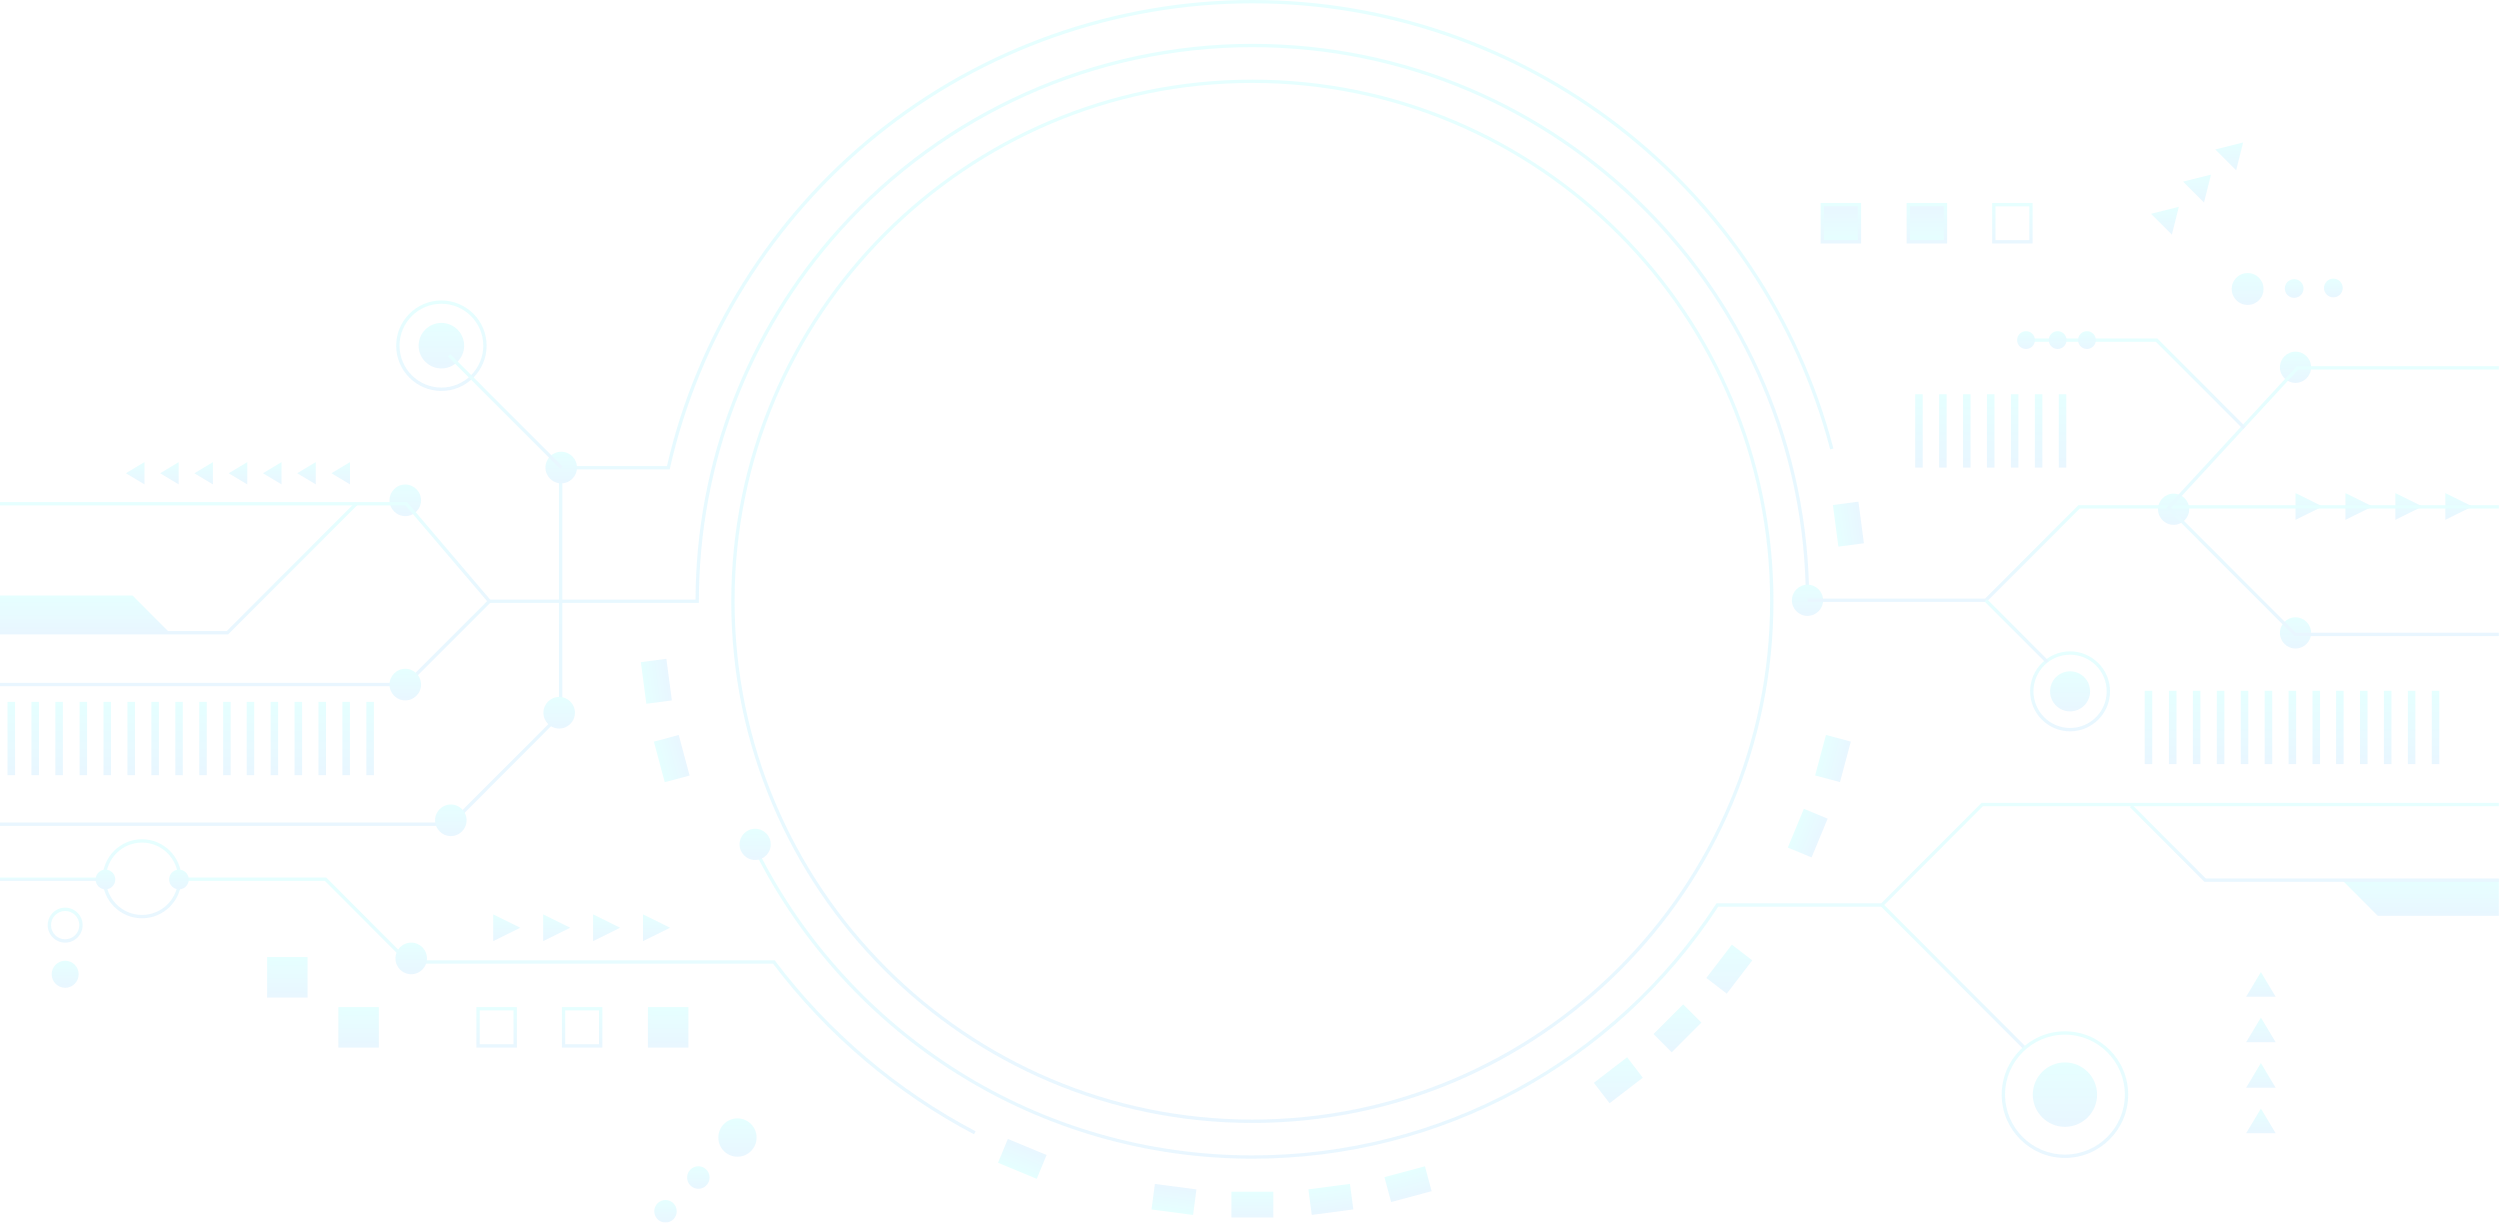 <svg width="1411" height="690" viewBox="0 0 1411 690" fill="none" xmlns="http://www.w3.org/2000/svg">
<g opacity="0.1">
<path d="M706.83 633.793C544.659 633.793 412.725 501.709 412.725 339.368C412.725 177.027 544.659 44.943 706.83 44.943C869.002 44.943 1000.94 177.027 1000.94 339.368C1000.94 501.709 869.002 633.793 706.83 633.793ZM706.83 46.805C545.693 46.805 414.605 178.043 414.605 339.349C414.605 500.656 545.693 631.893 706.83 631.893C867.967 631.893 999.055 500.656 999.055 339.349C999.074 178.043 867.967 46.805 706.83 46.805Z" fill="url(#paint0_linear_1775_283)"/>
<path d="M706.83 0C629.543 0 553.948 26.721 493.942 75.256C435.009 122.907 393.3 189.589 376.432 263.059H315.467V402.74L254.014 464.25H0V466.13H254.822L317.367 403.511V264.939H377.955L378.124 264.206C394.785 190.867 436.344 124.28 495.146 76.723C554.794 28.451 629.975 1.88 706.83 1.88C860.07 1.88 994.184 105.4 1032.96 253.619L1034.78 253.149C995.802 104.103 860.935 0 706.83 0Z" fill="url(#paint1_linear_1775_283)"/>
<path d="M58.859 495.296H0V497.177H58.859V495.296Z" fill="url(#paint2_linear_1775_283)"/>
<path d="M549.755 640.186C505.639 617.057 466.431 583.772 436.306 543.906H230.019L183.346 497.177H101.432V495.296H184.135L230.809 542.026H437.246L437.528 542.402C467.522 582.212 506.617 615.439 550.638 638.513L549.755 640.186Z" fill="url(#paint3_linear_1775_283)"/>
<path d="M472.956 129.207C421.319 186.749 392.792 261.028 392.566 338.428H275.827L228.891 385.402H0V387.282H229.68L276.617 340.308H394.447V339.368C394.447 262.099 422.823 187.896 474.367 130.467L472.956 129.207Z" fill="url(#paint4_linear_1775_283)"/>
<path d="M1410.35 453.155H1118.39L1061.75 509.851H968.779L968.497 510.283C910.504 599.098 812.682 652.108 706.849 652.108C648.047 652.108 590.749 635.673 541.18 604.551C492.946 574.276 453.851 531.458 428.126 480.723L426.452 481.569C452.328 532.605 491.667 575.686 540.183 606.131C590.072 637.422 647.689 653.97 706.849 653.97C813.152 653.97 911.425 600.809 969.795 511.713H1062.52L1119.16 455.017H1410.35V453.155Z" fill="url(#paint5_linear_1775_283)"/>
<path d="M1021.11 339.368H1019.23C1019.23 166.929 879.1 26.628 706.849 26.628C618.317 26.628 533.583 64.481 474.367 130.467L472.975 129.207C532.53 62.827 617.771 24.747 706.849 24.747C880.134 24.747 1021.11 165.876 1021.11 339.368Z" fill="url(#paint6_linear_1775_283)"/>
<path d="M435.009 476.567C435.009 471.696 431.078 467.766 426.208 467.766C421.356 467.766 417.407 471.715 417.407 476.567C417.407 481.437 421.338 485.367 426.208 485.367C431.078 485.367 435.009 481.437 435.009 476.567Z" fill="url(#paint7_linear_1775_283)"/>
<path d="M1028.95 338.804C1028.95 333.933 1025.02 330.003 1020.15 330.003C1015.3 330.003 1011.35 333.952 1011.35 338.804C1011.35 343.674 1015.28 347.604 1020.15 347.604C1025.02 347.604 1028.95 343.674 1028.95 338.804Z" fill="url(#paint8_linear_1775_283)"/>
<path d="M1235.58 287.411C1235.58 282.54 1231.65 278.61 1226.78 278.61C1221.91 278.61 1217.98 282.559 1217.98 287.411C1217.98 292.262 1221.91 296.211 1226.78 296.211C1231.65 296.211 1235.58 292.262 1235.58 287.411Z" fill="url(#paint9_linear_1775_283)"/>
<path d="M1295.59 366.014C1300.45 366.014 1304.39 362.074 1304.39 357.214C1304.39 352.353 1300.45 348.413 1295.59 348.413C1290.73 348.413 1286.79 352.353 1286.79 357.214C1286.79 362.074 1290.73 366.014 1295.59 366.014Z" fill="url(#paint10_linear_1775_283)"/>
<path d="M1295.59 216.085C1300.45 216.085 1304.39 212.144 1304.39 207.284C1304.39 202.424 1300.45 198.483 1295.59 198.483C1290.73 198.483 1286.79 202.424 1286.79 207.284C1286.79 212.144 1290.73 216.085 1295.59 216.085Z" fill="url(#paint11_linear_1775_283)"/>
<path d="M718.658 672.605H695.002V687.142H718.658V672.605Z" fill="url(#paint12_linear_1775_283)"/>
<path d="M761.912 668.184L738.459 671.276L740.359 685.687L763.812 682.595L761.912 668.184Z" fill="url(#paint13_linear_1775_283)"/>
<path d="M804.235 658.247L781.385 664.377L785.151 678.417L808.001 672.288L804.235 658.247Z" fill="url(#paint14_linear_1775_283)"/>
<path d="M918.345 596.71L899.578 611.133L908.435 622.66L927.202 608.256L918.345 596.71Z" fill="url(#paint15_linear_1775_283)"/>
<path d="M949.993 566.885L933.257 583.622L943.525 593.908L960.261 577.153L949.993 566.885Z" fill="url(#paint16_linear_1775_283)"/>
<path d="M977.467 533.169L963.063 551.955L974.59 560.812L988.975 542.026L977.467 533.169Z" fill="url(#paint17_linear_1775_283)"/>
<path d="M1018.1 456.5L1009.04 478.376L1022.46 483.926L1031.51 462.05L1018.1 456.5Z" fill="url(#paint18_linear_1775_283)"/>
<path d="M1030.58 414.797L1024.46 437.668L1038.48 441.42L1044.6 418.55L1030.58 414.797Z" fill="url(#paint19_linear_1775_283)"/>
<path d="M361.703 373.73L364.79 397.203L379.184 395.31L376.097 371.837L361.703 373.73Z" fill="url(#paint20_linear_1775_283)"/>
<path d="M1034.49 285.033L1037.58 308.507L1051.98 306.614L1048.89 283.14L1034.49 285.033Z" fill="url(#paint21_linear_1775_283)"/>
<path d="M369.052 418.584L375.172 441.454L389.196 437.701L383.075 414.831L369.052 418.584Z" fill="url(#paint22_linear_1775_283)"/>
<path d="M563.274 656.266L585.125 665.327L590.693 651.9L568.841 642.839L563.274 656.266Z" fill="url(#paint23_linear_1775_283)"/>
<path d="M649.916 682.632L673.369 685.724L675.269 671.313L651.816 668.221L649.916 682.632Z" fill="url(#paint24_linear_1775_283)"/>
<path d="M232.087 549.849C237 549.849 240.982 545.858 240.982 540.935C240.982 536.013 237 532.022 232.087 532.022C227.175 532.022 223.193 536.013 223.193 540.935C223.193 545.858 227.175 549.849 232.087 549.849Z" fill="url(#paint25_linear_1775_283)"/>
<path d="M254.446 471.884C259.358 471.884 263.341 467.894 263.341 462.971C263.341 458.048 259.358 454.058 254.446 454.058C249.534 454.058 245.551 458.048 245.551 462.971C245.551 467.894 249.534 471.884 254.446 471.884Z" fill="url(#paint26_linear_1775_283)"/>
<path d="M237.635 386.38C237.635 391.307 233.648 395.293 228.74 395.293C223.832 395.293 219.845 391.307 219.845 386.38C219.845 381.453 223.832 377.466 228.74 377.466C233.648 377.466 237.635 381.453 237.635 386.38Z" fill="url(#paint27_linear_1775_283)"/>
<path d="M237.635 282.371C237.635 287.298 233.648 291.285 228.74 291.285C223.832 291.285 219.845 287.298 219.845 282.371C219.845 277.444 223.832 273.458 228.74 273.458C233.648 273.477 237.635 277.463 237.635 282.371Z" fill="url(#paint28_linear_1775_283)"/>
<path d="M324.493 402.27C324.493 407.196 320.507 411.183 315.599 411.183C310.691 411.183 306.704 407.196 306.704 402.27C306.704 397.343 310.691 393.356 315.599 393.356C320.507 393.356 324.493 397.343 324.493 402.27Z" fill="url(#paint29_linear_1775_283)"/>
<path d="M325.641 263.886C325.641 268.813 321.654 272.8 316.746 272.8C311.838 272.8 307.851 268.813 307.851 263.886C307.851 258.959 311.838 254.973 316.746 254.973C321.654 254.973 325.641 258.959 325.641 263.886Z" fill="url(#paint30_linear_1775_283)"/>
<path d="M230.019 283.687L229.737 283.349H0V285.229H228.872L275.507 339.97L276.936 338.766L230.019 283.687Z" fill="url(#paint31_linear_1775_283)"/>
<path d="M249.124 220.654C235.058 220.654 223.606 209.202 223.606 195.117C223.606 181.033 235.058 169.581 249.124 169.581C263.19 169.581 274.642 181.033 274.642 195.117C274.642 209.183 263.19 220.654 249.124 220.654ZM249.124 171.442C236.093 171.442 225.487 182.048 225.487 195.099C225.487 208.149 236.093 218.755 249.124 218.755C262.156 218.755 272.762 208.149 272.762 195.099C272.762 182.067 262.156 171.442 249.124 171.442Z" fill="url(#paint32_linear_1775_283)"/>
<path d="M261.968 195.098C261.968 188.009 256.214 182.255 249.124 182.255C242.035 182.255 236.281 188.009 236.281 195.098C236.281 202.188 242.035 207.942 249.124 207.942C256.214 207.961 261.968 202.207 261.968 195.098Z" fill="url(#paint33_linear_1775_283)"/>
<path d="M316.088 264.544L252.81 201.21L254.145 199.875L317.423 263.209L316.088 264.544Z" fill="url(#paint34_linear_1775_283)"/>
<path d="M49.156 396.139H44.924V437.51H49.156V396.139Z" fill="url(#paint35_linear_1775_283)"/>
<path d="M62.657 396.139H58.426V437.51H62.657V396.139Z" fill="url(#paint36_linear_1775_283)"/>
<path d="M76.159 396.139H71.928V437.51H76.159V396.139Z" fill="url(#paint37_linear_1775_283)"/>
<path d="M89.661 396.139H85.43V437.51H89.661V396.139Z" fill="url(#paint38_linear_1775_283)"/>
<path d="M103.181 396.139H98.95V437.51H103.181V396.139Z" fill="url(#paint39_linear_1775_283)"/>
<path d="M116.683 396.139H112.452V437.51H116.683V396.139Z" fill="url(#paint40_linear_1775_283)"/>
<path d="M130.185 396.139H125.954V437.51H130.185V396.139Z" fill="url(#paint41_linear_1775_283)"/>
<path d="M143.48 396.139H139.249V437.51H143.48V396.139Z" fill="url(#paint42_linear_1775_283)"/>
<path d="M156.981 396.139H152.75V437.51H156.981V396.139Z" fill="url(#paint43_linear_1775_283)"/>
<path d="M170.483 396.139H166.252V437.51H170.483V396.139Z" fill="url(#paint44_linear_1775_283)"/>
<path d="M183.985 396.139H179.754V437.51H183.985V396.139Z" fill="url(#paint45_linear_1775_283)"/>
<path d="M197.487 396.139H193.256V437.51H197.487V396.139Z" fill="url(#paint46_linear_1775_283)"/>
<path d="M211.007 396.139H206.776V437.51H211.007V396.139Z" fill="url(#paint47_linear_1775_283)"/>
<path d="M8.481 396.139H4.25V437.509H8.481V396.139Z" fill="url(#paint48_linear_1775_283)"/>
<path d="M21.983 396.139H17.752V437.51H21.983V396.139Z" fill="url(#paint49_linear_1775_283)"/>
<path d="M35.484 396.139H31.253V437.51H35.484V396.139Z" fill="url(#paint50_linear_1775_283)"/>
<path d="M1085.18 222.516H1080.95V263.886H1085.18V222.516Z" fill="url(#paint51_linear_1775_283)"/>
<path d="M1098.68 222.516H1094.45V263.886H1098.68V222.516Z" fill="url(#paint52_linear_1775_283)"/>
<path d="M1112.18 222.516H1107.95V263.886H1112.18V222.516Z" fill="url(#paint53_linear_1775_283)"/>
<path d="M1125.69 222.516H1121.45V263.886H1125.69V222.516Z" fill="url(#paint54_linear_1775_283)"/>
<path d="M1139.19 222.516H1134.96V263.886H1139.19V222.516Z" fill="url(#paint55_linear_1775_283)"/>
<path d="M1152.71 222.516H1148.48V263.886H1152.71V222.516Z" fill="url(#paint56_linear_1775_283)"/>
<path d="M1166.21 222.516H1161.98V263.886H1166.21V222.516Z" fill="url(#paint57_linear_1775_283)"/>
<path d="M1228.4 389.877H1224.17V431.248H1228.4V389.877Z" fill="url(#paint58_linear_1775_283)"/>
<path d="M1241.9 389.877H1237.67V431.248H1241.9V389.877Z" fill="url(#paint59_linear_1775_283)"/>
<path d="M1255.42 389.877H1251.19V431.248H1255.42V389.877Z" fill="url(#paint60_linear_1775_283)"/>
<path d="M1268.92 389.877H1264.69V431.248H1268.92V389.877Z" fill="url(#paint61_linear_1775_283)"/>
<path d="M1282.42 389.877H1278.19V431.248H1282.42V389.877Z" fill="url(#paint62_linear_1775_283)"/>
<path d="M1295.92 389.877H1291.69V431.248H1295.92V389.877Z" fill="url(#paint63_linear_1775_283)"/>
<path d="M1309.43 389.877H1305.19V431.248H1309.43V389.877Z" fill="url(#paint64_linear_1775_283)"/>
<path d="M1322.72 389.877H1318.49V431.248H1322.72V389.877Z" fill="url(#paint65_linear_1775_283)"/>
<path d="M1336.22 389.877H1331.99V431.248H1336.22V389.877Z" fill="url(#paint66_linear_1775_283)"/>
<path d="M1349.72 389.877H1345.49V431.248H1349.72V389.877Z" fill="url(#paint67_linear_1775_283)"/>
<path d="M1363.23 389.877H1359V431.248H1363.23V389.877Z" fill="url(#paint68_linear_1775_283)"/>
<path d="M1376.75 389.877H1372.52V431.248H1376.75V389.877Z" fill="url(#paint69_linear_1775_283)"/>
<path d="M1214.73 389.877H1210.49V431.248H1214.73V389.877Z" fill="url(#paint70_linear_1775_283)"/>
<path d="M139.568 260.821L129.094 267.102L139.568 273.382V260.821Z" fill="url(#paint71_linear_1775_283)"/>
<path d="M158.899 260.821L148.425 267.101L158.899 273.382V260.821Z" fill="url(#paint72_linear_1775_283)"/>
<path d="M178.212 260.821L167.756 267.101L178.212 273.382V260.821Z" fill="url(#paint73_linear_1775_283)"/>
<path d="M197.543 260.821L187.069 267.101L197.543 273.382V260.821Z" fill="url(#paint74_linear_1775_283)"/>
<path d="M1284.38 562.56L1276.05 548.645L1267.72 562.56H1284.38Z" fill="url(#paint75_linear_1775_283)"/>
<path d="M1284.38 588.229L1276.05 574.332L1267.72 588.229H1284.38Z" fill="url(#paint76_linear_1775_283)"/>
<path d="M1284.38 613.916L1276.05 600.001L1267.72 613.916H1284.38Z" fill="url(#paint77_linear_1775_283)"/>
<path d="M1284.38 639.585L1276.05 625.688L1267.72 639.585H1284.38Z" fill="url(#paint78_linear_1775_283)"/>
<path d="M1262.08 96.129L1266.01 80.409L1250.3 84.358L1262.08 96.129Z" fill="url(#paint79_linear_1775_283)"/>
<path d="M1243.93 114.295L1247.88 98.574L1232.16 102.504L1243.93 114.295Z" fill="url(#paint80_linear_1775_283)"/>
<path d="M1225.8 132.441L1229.73 116.721L1214.03 120.67L1225.8 132.441Z" fill="url(#paint81_linear_1775_283)"/>
<path d="M362.911 531.157L378.181 523.616L362.911 516.075V531.157Z" fill="url(#paint82_linear_1775_283)"/>
<path d="M334.742 531.157L349.993 523.616L334.742 516.075V531.157Z" fill="url(#paint83_linear_1775_283)"/>
<path d="M306.554 531.157L321.823 523.616L306.554 516.075V531.157Z" fill="url(#paint84_linear_1775_283)"/>
<path d="M278.366 531.157L293.635 523.616L278.366 516.075V531.157Z" fill="url(#paint85_linear_1775_283)"/>
<path d="M1380.13 293.391L1395.4 285.85L1380.13 278.309V293.391Z" fill="url(#paint86_linear_1775_283)"/>
<path d="M1351.94 293.391L1367.21 285.85L1351.94 278.309V293.391Z" fill="url(#paint87_linear_1775_283)"/>
<path d="M1323.77 293.391L1339.02 285.85L1323.77 278.309V293.391Z" fill="url(#paint88_linear_1775_283)"/>
<path d="M1295.59 293.391L1310.86 285.85L1295.59 278.309V293.391Z" fill="url(#paint89_linear_1775_283)"/>
<path d="M81.537 260.821L71.063 267.102L81.537 273.382V260.821Z" fill="url(#paint90_linear_1775_283)"/>
<path d="M100.849 260.821L90.394 267.101L100.849 273.382V260.821Z" fill="url(#paint91_linear_1775_283)"/>
<path d="M120.181 260.821L109.725 267.101L120.181 273.382V260.821Z" fill="url(#paint92_linear_1775_283)"/>
<path d="M172.664 541.105H151.697V562.091H172.664V541.105Z" fill="url(#paint93_linear_1775_283)"/>
<path d="M173.586 563.031H150.757V540.164H173.586V563.031ZM152.619 561.15H171.705V542.045H152.619V561.15Z" fill="url(#paint94_linear_1775_283)"/>
<path d="M212.869 569.33H191.921V590.316H212.869V569.33Z" fill="url(#paint95_linear_1775_283)"/>
<path d="M213.809 591.257H190.98V568.39H213.809V591.257ZM192.861 589.376H211.948V570.27H192.861V589.376Z" fill="url(#paint96_linear_1775_283)"/>
<path d="M387.564 569.33H366.616V590.316H387.564V569.33Z" fill="url(#paint97_linear_1775_283)"/>
<path d="M388.523 591.257H365.694V568.39H388.523V591.257ZM367.556 589.376H386.643V570.27H367.556V589.376Z" fill="url(#paint98_linear_1775_283)"/>
<path d="M291.717 591.257H268.888V568.39H291.717V591.257ZM270.75 589.376H289.836V570.27H270.75V589.376Z" fill="url(#paint99_linear_1775_283)"/>
<path d="M339.97 591.257H317.141V568.39H339.97V591.257ZM319.002 589.376H338.089V570.27H319.002V589.376Z" fill="url(#paint100_linear_1775_283)"/>
<path d="M1028.49 136.496H1049.46V115.51H1028.49V136.496Z" fill="url(#paint101_linear_1775_283)"/>
<path d="M1050.39 137.425H1027.56V114.558H1050.39V137.425ZM1029.44 135.544H1048.53V116.439H1029.44V135.544Z" fill="url(#paint102_linear_1775_283)"/>
<path d="M1147.2 137.425H1124.37V114.558H1147.2V137.425ZM1126.25 135.544H1145.34V116.439H1126.25V135.544Z" fill="url(#paint103_linear_1775_283)"/>
<path d="M1077.04 136.496H1098V115.51H1077.04V136.496Z" fill="url(#paint104_linear_1775_283)"/>
<path d="M1098.95 137.425H1076.12V114.558H1098.95V137.425ZM1078 135.544H1097.08V116.439H1078V135.544Z" fill="url(#paint105_linear_1775_283)"/>
<path d="M200.477 283.593L127.966 356.179H0V358.06H128.737L201.812 284.929L200.477 283.593Z" fill="url(#paint106_linear_1775_283)"/>
<path d="M416.223 652.843C422.184 652.843 427.017 648.002 427.017 642.03C427.017 636.059 422.184 631.218 416.223 631.218C410.261 631.218 405.429 636.059 405.429 642.03C405.429 648.002 410.261 652.843 416.223 652.843Z" fill="url(#paint107_linear_1775_283)"/>
<path d="M375.605 677.289C379.102 677.289 381.942 680.129 381.942 683.645C381.942 687.143 379.102 690.001 375.605 690.001C372.107 690.001 369.267 687.161 369.267 683.645C369.267 680.129 372.088 677.289 375.605 677.289Z" fill="url(#paint108_linear_1775_283)"/>
<path d="M394.146 658.24C397.644 658.24 400.483 661.079 400.483 664.596C400.483 668.093 397.644 670.952 394.146 670.952C390.648 670.952 387.809 668.112 387.809 664.596C387.809 661.079 390.648 658.24 394.146 658.24Z" fill="url(#paint109_linear_1775_283)"/>
<path d="M1262.21 169.468C1258.69 165.951 1258.69 160.253 1262.21 156.737C1265.72 153.22 1271.42 153.22 1274.92 156.737C1278.44 160.253 1278.44 165.951 1274.92 169.468C1271.4 172.984 1265.7 172.984 1262.21 169.468Z" fill="url(#paint110_linear_1775_283)"/>
<path d="M1316.95 167.832C1319.87 167.832 1322.23 165.466 1322.23 162.548C1322.23 159.629 1319.87 157.264 1316.95 157.264C1314.03 157.264 1311.66 159.629 1311.66 162.548C1311.66 165.466 1314.03 167.832 1316.95 167.832Z" fill="url(#paint111_linear_1775_283)"/>
<path d="M1294.83 168.114C1297.75 168.114 1300.12 165.748 1300.12 162.83C1300.12 159.911 1297.75 157.546 1294.83 157.546C1291.92 157.546 1289.55 159.911 1289.55 162.83C1289.55 165.748 1291.92 168.114 1294.83 168.114Z" fill="url(#paint112_linear_1775_283)"/>
<path d="M80.145 518.276C67.866 518.276 57.881 508.272 57.881 495.973C57.881 483.675 67.866 473.671 80.145 473.671C92.425 473.671 102.41 483.675 102.41 495.973C102.41 508.272 92.425 518.276 80.145 518.276ZM80.145 475.551C68.9 475.551 59.761 484.709 59.761 495.973C59.761 507.237 68.9 516.395 80.145 516.395C91.391 516.395 100.549 507.237 100.549 495.973C100.53 484.709 91.391 475.551 80.145 475.551Z" fill="url(#paint113_linear_1775_283)"/>
<path d="M106.547 496.387C106.547 493.322 104.065 490.821 101 490.821C97.935 490.821 95.453 493.303 95.453 496.387C95.453 499.452 97.935 501.953 101 501.953C104.065 501.953 106.547 499.452 106.547 496.387Z" fill="url(#paint114_linear_1775_283)"/>
<path d="M65.064 496.387C65.064 493.322 62.582 490.821 59.517 490.821C56.452 490.821 53.969 493.303 53.969 496.387C53.969 499.452 56.452 501.953 59.517 501.953C62.582 501.953 65.064 499.452 65.064 496.387Z" fill="url(#paint115_linear_1775_283)"/>
<path d="M0 356.819H95.49L74.824 336.133H0V356.819Z" fill="url(#paint116_linear_1775_283)"/>
<path d="M1410.35 496.199H1321.37L1342.03 516.884H1410.35V496.199Z" fill="url(#paint117_linear_1775_283)"/>
<path d="M36.782 532.022C31.347 532.022 26.928 527.584 26.928 522.15C26.928 516.715 31.347 512.277 36.782 512.277C42.216 512.277 46.636 516.715 46.636 522.15C46.636 527.584 42.216 532.022 36.782 532.022ZM36.782 514.158C32.382 514.158 28.79 517.749 28.79 522.15C28.79 526.55 32.363 530.142 36.782 530.142C41.182 530.142 44.774 526.55 44.774 522.15C44.774 517.73 41.182 514.158 36.782 514.158Z" fill="url(#paint118_linear_1775_283)"/>
<path d="M36.782 556.581C40.469 556.581 43.458 553.584 43.458 549.886C43.458 546.189 40.469 543.192 36.782 543.192C33.095 543.192 30.106 546.189 30.106 549.886C30.106 553.584 33.095 556.581 36.782 556.581Z" fill="url(#paint119_linear_1775_283)"/>
<path d="M36.782 557.502C32.589 557.502 29.166 554.08 29.166 549.867C29.166 545.655 32.589 542.233 36.782 542.233C40.975 542.233 44.398 545.655 44.398 549.867C44.398 554.08 40.994 557.502 36.782 557.502ZM36.782 544.132C33.623 544.132 31.047 546.708 31.047 549.886C31.047 553.064 33.623 555.641 36.782 555.641C39.941 555.641 42.517 553.064 42.517 549.886C42.517 546.708 39.941 544.132 36.782 544.132Z" fill="url(#paint120_linear_1775_283)"/>
<path d="M1410.35 285.135H1173.05L1120.38 337.864H1020.17V339.744H1121.15L1173.83 287.016H1410.35V285.135Z" fill="url(#paint121_linear_1775_283)"/>
<path d="M1141.93 592.009L1061.47 511.45L1062.8 510.133L1143.25 590.674L1141.93 592.009Z" fill="url(#paint122_linear_1775_283)"/>
<path d="M1410.35 357.12H1295.68L1225.22 286.583L1297.13 208.582H1410.35V206.701H1296.3L1222.62 286.64L1294.91 359H1410.35V357.12Z" fill="url(#paint123_linear_1775_283)"/>
<path d="M1165.46 653.538C1145.79 653.538 1129.77 637.516 1129.77 617.809C1129.77 598.102 1145.77 582.08 1165.46 582.08C1185.15 582.08 1201.15 598.102 1201.15 617.809C1201.15 637.516 1185.13 653.538 1165.46 653.538ZM1165.46 583.961C1146.82 583.961 1131.65 599.155 1131.65 617.809C1131.65 636.463 1146.82 651.657 1165.46 651.657C1184.09 651.657 1199.27 636.463 1199.27 617.809C1199.27 599.155 1184.09 583.961 1165.46 583.961Z" fill="url(#paint124_linear_1775_283)"/>
<path d="M1165.46 635.974C1175.48 635.974 1183.6 627.841 1183.6 617.809C1183.6 607.776 1175.48 599.643 1165.46 599.643C1155.44 599.643 1147.31 607.776 1147.31 617.809C1147.31 627.841 1155.44 635.974 1165.46 635.974Z" fill="url(#paint125_linear_1775_283)"/>
<path d="M1168.35 412.763C1155.92 412.763 1145.81 402.646 1145.81 390.197C1145.81 377.748 1155.92 367.631 1168.35 367.631C1180.78 367.631 1190.9 377.748 1190.9 390.197C1190.9 402.646 1180.78 412.763 1168.35 412.763ZM1168.35 369.512C1156.96 369.512 1147.69 378.783 1147.69 390.197C1147.69 401.612 1156.96 410.882 1168.35 410.882C1179.75 410.882 1189.02 401.612 1189.02 390.197C1189.02 378.783 1179.75 369.512 1168.35 369.512Z" fill="url(#paint126_linear_1775_283)"/>
<path d="M1179.64 390.197C1179.64 383.954 1174.58 378.895 1168.35 378.895C1162.13 378.895 1157.07 383.954 1157.07 390.197C1157.07 396.44 1162.13 401.499 1168.35 401.499C1174.58 401.499 1179.64 396.44 1179.64 390.197Z" fill="url(#paint127_linear_1775_283)"/>
<path d="M1410.35 495.823H1244.96L1203.46 454.246L1202.13 455.581L1244.19 497.703H1410.35V495.823Z" fill="url(#paint128_linear_1775_283)"/>
<path d="M1154.78 374.175L1120.1 339.481L1121.44 338.146L1156.09 372.84L1154.78 374.175Z" fill="url(#paint129_linear_1775_283)"/>
<path d="M1265.99 242.148L1216.79 192.898H1146.45V191.018H1217.58L1267.32 240.813L1265.99 242.148Z" fill="url(#paint130_linear_1775_283)"/>
<path d="M1148.5 191.939C1148.5 194.722 1146.24 196.96 1143.47 196.96C1140.69 196.96 1138.45 194.703 1138.45 191.939C1138.45 189.156 1140.71 186.918 1143.47 186.918C1146.26 186.9 1148.5 189.156 1148.5 191.939Z" fill="url(#paint131_linear_1775_283)"/>
<path d="M1166.36 191.939C1166.36 194.722 1164.1 196.96 1161.34 196.96C1158.56 196.96 1156.32 194.703 1156.32 191.939C1156.32 189.156 1158.57 186.918 1161.34 186.918C1164.12 186.9 1166.36 189.156 1166.36 191.939Z" fill="url(#paint132_linear_1775_283)"/>
<path d="M1182.91 191.939C1182.91 194.722 1180.65 196.96 1177.89 196.96C1175.1 196.96 1172.87 194.703 1172.87 191.939C1172.87 189.156 1175.12 186.918 1177.89 186.918C1180.65 186.9 1182.91 189.156 1182.91 191.939Z" fill="url(#paint133_linear_1775_283)"/>
</g>
<defs>
<linearGradient id="paint0_linear_1775_283" x1="706.83" y1="44.943" x2="706.83" y2="633.793" gradientUnits="userSpaceOnUse">
<stop stop-color="#00FFFF"/>
<stop offset="1" stop-color="#1CA7FB"/>
</linearGradient>
<linearGradient id="paint1_linear_1775_283" x1="517.392" y1="0" x2="517.392" y2="466.13" gradientUnits="userSpaceOnUse">
<stop stop-color="#00FFFF"/>
<stop offset="1" stop-color="#1CA7FB"/>
</linearGradient>
<linearGradient id="paint2_linear_1775_283" x1="29.429" y1="495.296" x2="29.429" y2="497.177" gradientUnits="userSpaceOnUse">
<stop stop-color="#00FFFF"/>
<stop offset="1" stop-color="#1CA7FB"/>
</linearGradient>
<linearGradient id="paint3_linear_1775_283" x1="326.035" y1="495.296" x2="326.035" y2="640.186" gradientUnits="userSpaceOnUse">
<stop stop-color="#00FFFF"/>
<stop offset="1" stop-color="#1CA7FB"/>
</linearGradient>
<linearGradient id="paint4_linear_1775_283" x1="237.183" y1="129.207" x2="237.183" y2="387.282" gradientUnits="userSpaceOnUse">
<stop stop-color="#00FFFF"/>
<stop offset="1" stop-color="#1CA7FB"/>
</linearGradient>
<linearGradient id="paint5_linear_1775_283" x1="918.401" y1="453.155" x2="918.401" y2="653.97" gradientUnits="userSpaceOnUse">
<stop stop-color="#00FFFF"/>
<stop offset="1" stop-color="#1CA7FB"/>
</linearGradient>
<linearGradient id="paint6_linear_1775_283" x1="747.044" y1="24.747" x2="747.044" y2="339.368" gradientUnits="userSpaceOnUse">
<stop stop-color="#00FFFF"/>
<stop offset="1" stop-color="#1CA7FB"/>
</linearGradient>
<linearGradient id="paint7_linear_1775_283" x1="426.208" y1="467.766" x2="426.208" y2="485.367" gradientUnits="userSpaceOnUse">
<stop stop-color="#00FFFF"/>
<stop offset="1" stop-color="#1CA7FB"/>
</linearGradient>
<linearGradient id="paint8_linear_1775_283" x1="1020.15" y1="330.003" x2="1020.15" y2="347.604" gradientUnits="userSpaceOnUse">
<stop stop-color="#00FFFF"/>
<stop offset="1" stop-color="#1CA7FB"/>
</linearGradient>
<linearGradient id="paint9_linear_1775_283" x1="1226.78" y1="278.61" x2="1226.78" y2="296.211" gradientUnits="userSpaceOnUse">
<stop stop-color="#00FFFF"/>
<stop offset="1" stop-color="#1CA7FB"/>
</linearGradient>
<linearGradient id="paint10_linear_1775_283" x1="1295.59" y1="348.413" x2="1295.59" y2="366.014" gradientUnits="userSpaceOnUse">
<stop stop-color="#00FFFF"/>
<stop offset="1" stop-color="#1CA7FB"/>
</linearGradient>
<linearGradient id="paint11_linear_1775_283" x1="1295.59" y1="198.483" x2="1295.59" y2="216.085" gradientUnits="userSpaceOnUse">
<stop stop-color="#00FFFF"/>
<stop offset="1" stop-color="#1CA7FB"/>
</linearGradient>
<linearGradient id="paint12_linear_1775_283" x1="706.83" y1="672.605" x2="706.83" y2="687.142" gradientUnits="userSpaceOnUse">
<stop stop-color="#00FFFF"/>
<stop offset="1" stop-color="#1CA7FB"/>
</linearGradient>
<linearGradient id="paint13_linear_1775_283" x1="750.186" y1="669.73" x2="752.086" y2="684.141" gradientUnits="userSpaceOnUse">
<stop stop-color="#00FFFF"/>
<stop offset="1" stop-color="#1CA7FB"/>
</linearGradient>
<linearGradient id="paint14_linear_1775_283" x1="792.81" y1="661.312" x2="796.576" y2="675.353" gradientUnits="userSpaceOnUse">
<stop stop-color="#00FFFF"/>
<stop offset="1" stop-color="#1CA7FB"/>
</linearGradient>
<linearGradient id="paint15_linear_1775_283" x1="913.39" y1="596.71" x2="913.39" y2="622.66" gradientUnits="userSpaceOnUse">
<stop stop-color="#00FFFF"/>
<stop offset="1" stop-color="#1CA7FB"/>
</linearGradient>
<linearGradient id="paint16_linear_1775_283" x1="946.759" y1="566.885" x2="946.759" y2="593.908" gradientUnits="userSpaceOnUse">
<stop stop-color="#00FFFF"/>
<stop offset="1" stop-color="#1CA7FB"/>
</linearGradient>
<linearGradient id="paint17_linear_1775_283" x1="976.019" y1="533.169" x2="976.019" y2="560.812" gradientUnits="userSpaceOnUse">
<stop stop-color="#00FFFF"/>
<stop offset="1" stop-color="#1CA7FB"/>
</linearGradient>
<linearGradient id="paint18_linear_1775_283" x1="1013.57" y1="467.438" x2="1026.98" y2="472.988" gradientUnits="userSpaceOnUse">
<stop stop-color="#00FFFF"/>
<stop offset="1" stop-color="#1CA7FB"/>
</linearGradient>
<linearGradient id="paint19_linear_1775_283" x1="1027.52" y1="426.233" x2="1041.54" y2="429.985" gradientUnits="userSpaceOnUse">
<stop stop-color="#00FFFF"/>
<stop offset="1" stop-color="#1CA7FB"/>
</linearGradient>
<linearGradient id="paint20_linear_1775_283" x1="363.247" y1="385.467" x2="377.64" y2="383.574" gradientUnits="userSpaceOnUse">
<stop stop-color="#00FFFF"/>
<stop offset="1" stop-color="#1CA7FB"/>
</linearGradient>
<linearGradient id="paint21_linear_1775_283" x1="1036.04" y1="296.77" x2="1050.43" y2="294.877" gradientUnits="userSpaceOnUse">
<stop stop-color="#00FFFF"/>
<stop offset="1" stop-color="#1CA7FB"/>
</linearGradient>
<linearGradient id="paint22_linear_1775_283" x1="372.112" y1="430.019" x2="386.135" y2="426.266" gradientUnits="userSpaceOnUse">
<stop stop-color="#00FFFF"/>
<stop offset="1" stop-color="#1CA7FB"/>
</linearGradient>
<linearGradient id="paint23_linear_1775_283" x1="574.2" y1="660.796" x2="579.767" y2="647.37" gradientUnits="userSpaceOnUse">
<stop stop-color="#00FFFF"/>
<stop offset="1" stop-color="#1CA7FB"/>
</linearGradient>
<linearGradient id="paint24_linear_1775_283" x1="661.643" y1="684.178" x2="663.543" y2="669.767" gradientUnits="userSpaceOnUse">
<stop stop-color="#00FFFF"/>
<stop offset="1" stop-color="#1CA7FB"/>
</linearGradient>
<linearGradient id="paint25_linear_1775_283" x1="232.087" y1="532.022" x2="232.087" y2="549.849" gradientUnits="userSpaceOnUse">
<stop stop-color="#00FFFF"/>
<stop offset="1" stop-color="#1CA7FB"/>
</linearGradient>
<linearGradient id="paint26_linear_1775_283" x1="254.446" y1="454.058" x2="254.446" y2="471.884" gradientUnits="userSpaceOnUse">
<stop stop-color="#00FFFF"/>
<stop offset="1" stop-color="#1CA7FB"/>
</linearGradient>
<linearGradient id="paint27_linear_1775_283" x1="228.74" y1="377.466" x2="228.74" y2="395.293" gradientUnits="userSpaceOnUse">
<stop stop-color="#00FFFF"/>
<stop offset="1" stop-color="#1CA7FB"/>
</linearGradient>
<linearGradient id="paint28_linear_1775_283" x1="228.74" y1="273.458" x2="228.74" y2="291.285" gradientUnits="userSpaceOnUse">
<stop stop-color="#00FFFF"/>
<stop offset="1" stop-color="#1CA7FB"/>
</linearGradient>
<linearGradient id="paint29_linear_1775_283" x1="315.599" y1="393.356" x2="315.599" y2="411.183" gradientUnits="userSpaceOnUse">
<stop stop-color="#00FFFF"/>
<stop offset="1" stop-color="#1CA7FB"/>
</linearGradient>
<linearGradient id="paint30_linear_1775_283" x1="316.746" y1="254.973" x2="316.746" y2="272.8" gradientUnits="userSpaceOnUse">
<stop stop-color="#00FFFF"/>
<stop offset="1" stop-color="#1CA7FB"/>
</linearGradient>
<linearGradient id="paint31_linear_1775_283" x1="138.468" y1="283.349" x2="138.468" y2="339.97" gradientUnits="userSpaceOnUse">
<stop stop-color="#00FFFF"/>
<stop offset="1" stop-color="#1CA7FB"/>
</linearGradient>
<linearGradient id="paint32_linear_1775_283" x1="249.124" y1="169.581" x2="249.124" y2="220.654" gradientUnits="userSpaceOnUse">
<stop stop-color="#00FFFF"/>
<stop offset="1" stop-color="#1CA7FB"/>
</linearGradient>
<linearGradient id="paint33_linear_1775_283" x1="249.124" y1="182.255" x2="249.124" y2="207.942" gradientUnits="userSpaceOnUse">
<stop stop-color="#00FFFF"/>
<stop offset="1" stop-color="#1CA7FB"/>
</linearGradient>
<linearGradient id="paint34_linear_1775_283" x1="285.116" y1="199.875" x2="285.116" y2="264.544" gradientUnits="userSpaceOnUse">
<stop stop-color="#00FFFF"/>
<stop offset="1" stop-color="#1CA7FB"/>
</linearGradient>
<linearGradient id="paint35_linear_1775_283" x1="47.04" y1="396.139" x2="47.04" y2="437.51" gradientUnits="userSpaceOnUse">
<stop stop-color="#00FFFF"/>
<stop offset="1" stop-color="#1CA7FB"/>
</linearGradient>
<linearGradient id="paint36_linear_1775_283" x1="60.542" y1="396.139" x2="60.542" y2="437.51" gradientUnits="userSpaceOnUse">
<stop stop-color="#00FFFF"/>
<stop offset="1" stop-color="#1CA7FB"/>
</linearGradient>
<linearGradient id="paint37_linear_1775_283" x1="74.043" y1="396.139" x2="74.043" y2="437.51" gradientUnits="userSpaceOnUse">
<stop stop-color="#00FFFF"/>
<stop offset="1" stop-color="#1CA7FB"/>
</linearGradient>
<linearGradient id="paint38_linear_1775_283" x1="87.545" y1="396.139" x2="87.545" y2="437.51" gradientUnits="userSpaceOnUse">
<stop stop-color="#00FFFF"/>
<stop offset="1" stop-color="#1CA7FB"/>
</linearGradient>
<linearGradient id="paint39_linear_1775_283" x1="101.066" y1="396.139" x2="101.066" y2="437.51" gradientUnits="userSpaceOnUse">
<stop stop-color="#00FFFF"/>
<stop offset="1" stop-color="#1CA7FB"/>
</linearGradient>
<linearGradient id="paint40_linear_1775_283" x1="114.567" y1="396.139" x2="114.567" y2="437.51" gradientUnits="userSpaceOnUse">
<stop stop-color="#00FFFF"/>
<stop offset="1" stop-color="#1CA7FB"/>
</linearGradient>
<linearGradient id="paint41_linear_1775_283" x1="128.069" y1="396.139" x2="128.069" y2="437.51" gradientUnits="userSpaceOnUse">
<stop stop-color="#00FFFF"/>
<stop offset="1" stop-color="#1CA7FB"/>
</linearGradient>
<linearGradient id="paint42_linear_1775_283" x1="141.364" y1="396.139" x2="141.364" y2="437.51" gradientUnits="userSpaceOnUse">
<stop stop-color="#00FFFF"/>
<stop offset="1" stop-color="#1CA7FB"/>
</linearGradient>
<linearGradient id="paint43_linear_1775_283" x1="154.866" y1="396.139" x2="154.866" y2="437.51" gradientUnits="userSpaceOnUse">
<stop stop-color="#00FFFF"/>
<stop offset="1" stop-color="#1CA7FB"/>
</linearGradient>
<linearGradient id="paint44_linear_1775_283" x1="168.368" y1="396.139" x2="168.368" y2="437.51" gradientUnits="userSpaceOnUse">
<stop stop-color="#00FFFF"/>
<stop offset="1" stop-color="#1CA7FB"/>
</linearGradient>
<linearGradient id="paint45_linear_1775_283" x1="181.869" y1="396.139" x2="181.869" y2="437.51" gradientUnits="userSpaceOnUse">
<stop stop-color="#00FFFF"/>
<stop offset="1" stop-color="#1CA7FB"/>
</linearGradient>
<linearGradient id="paint46_linear_1775_283" x1="195.371" y1="396.139" x2="195.371" y2="437.51" gradientUnits="userSpaceOnUse">
<stop stop-color="#00FFFF"/>
<stop offset="1" stop-color="#1CA7FB"/>
</linearGradient>
<linearGradient id="paint47_linear_1775_283" x1="208.892" y1="396.139" x2="208.892" y2="437.51" gradientUnits="userSpaceOnUse">
<stop stop-color="#00FFFF"/>
<stop offset="1" stop-color="#1CA7FB"/>
</linearGradient>
<linearGradient id="paint48_linear_1775_283" x1="6.365" y1="396.139" x2="6.365" y2="437.509" gradientUnits="userSpaceOnUse">
<stop stop-color="#00FFFF"/>
<stop offset="1" stop-color="#1CA7FB"/>
</linearGradient>
<linearGradient id="paint49_linear_1775_283" x1="19.867" y1="396.139" x2="19.867" y2="437.51" gradientUnits="userSpaceOnUse">
<stop stop-color="#00FFFF"/>
<stop offset="1" stop-color="#1CA7FB"/>
</linearGradient>
<linearGradient id="paint50_linear_1775_283" x1="33.369" y1="396.139" x2="33.369" y2="437.51" gradientUnits="userSpaceOnUse">
<stop stop-color="#00FFFF"/>
<stop offset="1" stop-color="#1CA7FB"/>
</linearGradient>
<linearGradient id="paint51_linear_1775_283" x1="1083.06" y1="222.516" x2="1083.06" y2="263.886" gradientUnits="userSpaceOnUse">
<stop stop-color="#00FFFF"/>
<stop offset="1" stop-color="#1CA7FB"/>
</linearGradient>
<linearGradient id="paint52_linear_1775_283" x1="1096.57" y1="222.516" x2="1096.57" y2="263.886" gradientUnits="userSpaceOnUse">
<stop stop-color="#00FFFF"/>
<stop offset="1" stop-color="#1CA7FB"/>
</linearGradient>
<linearGradient id="paint53_linear_1775_283" x1="1110.07" y1="222.516" x2="1110.07" y2="263.886" gradientUnits="userSpaceOnUse">
<stop stop-color="#00FFFF"/>
<stop offset="1" stop-color="#1CA7FB"/>
</linearGradient>
<linearGradient id="paint54_linear_1775_283" x1="1123.57" y1="222.516" x2="1123.57" y2="263.886" gradientUnits="userSpaceOnUse">
<stop stop-color="#00FFFF"/>
<stop offset="1" stop-color="#1CA7FB"/>
</linearGradient>
<linearGradient id="paint55_linear_1775_283" x1="1137.07" y1="222.516" x2="1137.07" y2="263.886" gradientUnits="userSpaceOnUse">
<stop stop-color="#00FFFF"/>
<stop offset="1" stop-color="#1CA7FB"/>
</linearGradient>
<linearGradient id="paint56_linear_1775_283" x1="1150.59" y1="222.516" x2="1150.59" y2="263.886" gradientUnits="userSpaceOnUse">
<stop stop-color="#00FFFF"/>
<stop offset="1" stop-color="#1CA7FB"/>
</linearGradient>
<linearGradient id="paint57_linear_1775_283" x1="1164.09" y1="222.516" x2="1164.09" y2="263.886" gradientUnits="userSpaceOnUse">
<stop stop-color="#00FFFF"/>
<stop offset="1" stop-color="#1CA7FB"/>
</linearGradient>
<linearGradient id="paint58_linear_1775_283" x1="1226.28" y1="389.877" x2="1226.28" y2="431.248" gradientUnits="userSpaceOnUse">
<stop stop-color="#00FFFF"/>
<stop offset="1" stop-color="#1CA7FB"/>
</linearGradient>
<linearGradient id="paint59_linear_1775_283" x1="1239.78" y1="389.877" x2="1239.78" y2="431.248" gradientUnits="userSpaceOnUse">
<stop stop-color="#00FFFF"/>
<stop offset="1" stop-color="#1CA7FB"/>
</linearGradient>
<linearGradient id="paint60_linear_1775_283" x1="1253.3" y1="389.877" x2="1253.3" y2="431.248" gradientUnits="userSpaceOnUse">
<stop stop-color="#00FFFF"/>
<stop offset="1" stop-color="#1CA7FB"/>
</linearGradient>
<linearGradient id="paint61_linear_1775_283" x1="1266.81" y1="389.877" x2="1266.81" y2="431.248" gradientUnits="userSpaceOnUse">
<stop stop-color="#00FFFF"/>
<stop offset="1" stop-color="#1CA7FB"/>
</linearGradient>
<linearGradient id="paint62_linear_1775_283" x1="1280.31" y1="389.877" x2="1280.31" y2="431.248" gradientUnits="userSpaceOnUse">
<stop stop-color="#00FFFF"/>
<stop offset="1" stop-color="#1CA7FB"/>
</linearGradient>
<linearGradient id="paint63_linear_1775_283" x1="1293.81" y1="389.877" x2="1293.81" y2="431.248" gradientUnits="userSpaceOnUse">
<stop stop-color="#00FFFF"/>
<stop offset="1" stop-color="#1CA7FB"/>
</linearGradient>
<linearGradient id="paint64_linear_1775_283" x1="1307.31" y1="389.877" x2="1307.31" y2="431.248" gradientUnits="userSpaceOnUse">
<stop stop-color="#00FFFF"/>
<stop offset="1" stop-color="#1CA7FB"/>
</linearGradient>
<linearGradient id="paint65_linear_1775_283" x1="1320.61" y1="389.877" x2="1320.61" y2="431.248" gradientUnits="userSpaceOnUse">
<stop stop-color="#00FFFF"/>
<stop offset="1" stop-color="#1CA7FB"/>
</linearGradient>
<linearGradient id="paint66_linear_1775_283" x1="1334.11" y1="389.877" x2="1334.11" y2="431.248" gradientUnits="userSpaceOnUse">
<stop stop-color="#00FFFF"/>
<stop offset="1" stop-color="#1CA7FB"/>
</linearGradient>
<linearGradient id="paint67_linear_1775_283" x1="1347.61" y1="389.877" x2="1347.61" y2="431.248" gradientUnits="userSpaceOnUse">
<stop stop-color="#00FFFF"/>
<stop offset="1" stop-color="#1CA7FB"/>
</linearGradient>
<linearGradient id="paint68_linear_1775_283" x1="1361.11" y1="389.877" x2="1361.11" y2="431.248" gradientUnits="userSpaceOnUse">
<stop stop-color="#00FFFF"/>
<stop offset="1" stop-color="#1CA7FB"/>
</linearGradient>
<linearGradient id="paint69_linear_1775_283" x1="1374.63" y1="389.877" x2="1374.63" y2="431.248" gradientUnits="userSpaceOnUse">
<stop stop-color="#00FFFF"/>
<stop offset="1" stop-color="#1CA7FB"/>
</linearGradient>
<linearGradient id="paint70_linear_1775_283" x1="1212.61" y1="389.877" x2="1212.61" y2="431.248" gradientUnits="userSpaceOnUse">
<stop stop-color="#00FFFF"/>
<stop offset="1" stop-color="#1CA7FB"/>
</linearGradient>
<linearGradient id="paint71_linear_1775_283" x1="134.331" y1="260.821" x2="134.331" y2="273.382" gradientUnits="userSpaceOnUse">
<stop stop-color="#00FFFF"/>
<stop offset="1" stop-color="#1CA7FB"/>
</linearGradient>
<linearGradient id="paint72_linear_1775_283" x1="153.662" y1="260.821" x2="153.662" y2="273.382" gradientUnits="userSpaceOnUse">
<stop stop-color="#00FFFF"/>
<stop offset="1" stop-color="#1CA7FB"/>
</linearGradient>
<linearGradient id="paint73_linear_1775_283" x1="172.984" y1="260.821" x2="172.984" y2="273.382" gradientUnits="userSpaceOnUse">
<stop stop-color="#00FFFF"/>
<stop offset="1" stop-color="#1CA7FB"/>
</linearGradient>
<linearGradient id="paint74_linear_1775_283" x1="192.306" y1="260.821" x2="192.306" y2="273.382" gradientUnits="userSpaceOnUse">
<stop stop-color="#00FFFF"/>
<stop offset="1" stop-color="#1CA7FB"/>
</linearGradient>
<linearGradient id="paint75_linear_1775_283" x1="1276.05" y1="548.645" x2="1276.05" y2="562.56" gradientUnits="userSpaceOnUse">
<stop stop-color="#00FFFF"/>
<stop offset="1" stop-color="#1CA7FB"/>
</linearGradient>
<linearGradient id="paint76_linear_1775_283" x1="1276.05" y1="574.332" x2="1276.05" y2="588.229" gradientUnits="userSpaceOnUse">
<stop stop-color="#00FFFF"/>
<stop offset="1" stop-color="#1CA7FB"/>
</linearGradient>
<linearGradient id="paint77_linear_1775_283" x1="1276.05" y1="600.001" x2="1276.05" y2="613.916" gradientUnits="userSpaceOnUse">
<stop stop-color="#00FFFF"/>
<stop offset="1" stop-color="#1CA7FB"/>
</linearGradient>
<linearGradient id="paint78_linear_1775_283" x1="1276.05" y1="625.688" x2="1276.05" y2="639.585" gradientUnits="userSpaceOnUse">
<stop stop-color="#00FFFF"/>
<stop offset="1" stop-color="#1CA7FB"/>
</linearGradient>
<linearGradient id="paint79_linear_1775_283" x1="1258.16" y1="80.409" x2="1258.16" y2="96.129" gradientUnits="userSpaceOnUse">
<stop stop-color="#00FFFF"/>
<stop offset="1" stop-color="#1CA7FB"/>
</linearGradient>
<linearGradient id="paint80_linear_1775_283" x1="1240.02" y1="98.574" x2="1240.02" y2="114.295" gradientUnits="userSpaceOnUse">
<stop stop-color="#00FFFF"/>
<stop offset="1" stop-color="#1CA7FB"/>
</linearGradient>
<linearGradient id="paint81_linear_1775_283" x1="1221.88" y1="116.721" x2="1221.88" y2="132.441" gradientUnits="userSpaceOnUse">
<stop stop-color="#00FFFF"/>
<stop offset="1" stop-color="#1CA7FB"/>
</linearGradient>
<linearGradient id="paint82_linear_1775_283" x1="370.546" y1="516.075" x2="370.546" y2="531.157" gradientUnits="userSpaceOnUse">
<stop stop-color="#00FFFF"/>
<stop offset="1" stop-color="#1CA7FB"/>
</linearGradient>
<linearGradient id="paint83_linear_1775_283" x1="342.367" y1="516.075" x2="342.367" y2="531.157" gradientUnits="userSpaceOnUse">
<stop stop-color="#00FFFF"/>
<stop offset="1" stop-color="#1CA7FB"/>
</linearGradient>
<linearGradient id="paint84_linear_1775_283" x1="314.189" y1="516.075" x2="314.189" y2="531.157" gradientUnits="userSpaceOnUse">
<stop stop-color="#00FFFF"/>
<stop offset="1" stop-color="#1CA7FB"/>
</linearGradient>
<linearGradient id="paint85_linear_1775_283" x1="286" y1="516.075" x2="286" y2="531.157" gradientUnits="userSpaceOnUse">
<stop stop-color="#00FFFF"/>
<stop offset="1" stop-color="#1CA7FB"/>
</linearGradient>
<linearGradient id="paint86_linear_1775_283" x1="1387.77" y1="278.309" x2="1387.77" y2="293.391" gradientUnits="userSpaceOnUse">
<stop stop-color="#00FFFF"/>
<stop offset="1" stop-color="#1CA7FB"/>
</linearGradient>
<linearGradient id="paint87_linear_1775_283" x1="1359.58" y1="278.309" x2="1359.58" y2="293.391" gradientUnits="userSpaceOnUse">
<stop stop-color="#00FFFF"/>
<stop offset="1" stop-color="#1CA7FB"/>
</linearGradient>
<linearGradient id="paint88_linear_1775_283" x1="1331.4" y1="278.309" x2="1331.4" y2="293.391" gradientUnits="userSpaceOnUse">
<stop stop-color="#00FFFF"/>
<stop offset="1" stop-color="#1CA7FB"/>
</linearGradient>
<linearGradient id="paint89_linear_1775_283" x1="1303.22" y1="278.309" x2="1303.22" y2="293.391" gradientUnits="userSpaceOnUse">
<stop stop-color="#00FFFF"/>
<stop offset="1" stop-color="#1CA7FB"/>
</linearGradient>
<linearGradient id="paint90_linear_1775_283" x1="76.3" y1="260.821" x2="76.3" y2="273.382" gradientUnits="userSpaceOnUse">
<stop stop-color="#00FFFF"/>
<stop offset="1" stop-color="#1CA7FB"/>
</linearGradient>
<linearGradient id="paint91_linear_1775_283" x1="95.622" y1="260.821" x2="95.622" y2="273.382" gradientUnits="userSpaceOnUse">
<stop stop-color="#00FFFF"/>
<stop offset="1" stop-color="#1CA7FB"/>
</linearGradient>
<linearGradient id="paint92_linear_1775_283" x1="114.953" y1="260.821" x2="114.953" y2="273.382" gradientUnits="userSpaceOnUse">
<stop stop-color="#00FFFF"/>
<stop offset="1" stop-color="#1CA7FB"/>
</linearGradient>
<linearGradient id="paint93_linear_1775_283" x1="162.181" y1="541.105" x2="162.181" y2="562.091" gradientUnits="userSpaceOnUse">
<stop stop-color="#00FFFF"/>
<stop offset="1" stop-color="#1CA7FB"/>
</linearGradient>
<linearGradient id="paint94_linear_1775_283" x1="162.171" y1="540.164" x2="162.171" y2="563.031" gradientUnits="userSpaceOnUse">
<stop stop-color="#00FFFF"/>
<stop offset="1" stop-color="#1CA7FB"/>
</linearGradient>
<linearGradient id="paint95_linear_1775_283" x1="202.395" y1="569.33" x2="202.395" y2="590.316" gradientUnits="userSpaceOnUse">
<stop stop-color="#00FFFF"/>
<stop offset="1" stop-color="#1CA7FB"/>
</linearGradient>
<linearGradient id="paint96_linear_1775_283" x1="202.395" y1="568.39" x2="202.395" y2="591.257" gradientUnits="userSpaceOnUse">
<stop stop-color="#00FFFF"/>
<stop offset="1" stop-color="#1CA7FB"/>
</linearGradient>
<linearGradient id="paint97_linear_1775_283" x1="377.09" y1="569.33" x2="377.09" y2="590.316" gradientUnits="userSpaceOnUse">
<stop stop-color="#00FFFF"/>
<stop offset="1" stop-color="#1CA7FB"/>
</linearGradient>
<linearGradient id="paint98_linear_1775_283" x1="377.109" y1="568.39" x2="377.109" y2="591.257" gradientUnits="userSpaceOnUse">
<stop stop-color="#00FFFF"/>
<stop offset="1" stop-color="#1CA7FB"/>
</linearGradient>
<linearGradient id="paint99_linear_1775_283" x1="280.302" y1="568.39" x2="280.302" y2="591.257" gradientUnits="userSpaceOnUse">
<stop stop-color="#00FFFF"/>
<stop offset="1" stop-color="#1CA7FB"/>
</linearGradient>
<linearGradient id="paint100_linear_1775_283" x1="328.555" y1="568.39" x2="328.555" y2="591.257" gradientUnits="userSpaceOnUse">
<stop stop-color="#00FFFF"/>
<stop offset="1" stop-color="#1CA7FB"/>
</linearGradient>
<linearGradient id="paint101_linear_1775_283" x1="1038.97" y1="136.496" x2="1038.97" y2="115.51" gradientUnits="userSpaceOnUse">
<stop stop-color="#00FFFF"/>
<stop offset="1" stop-color="#1CA7FB"/>
</linearGradient>
<linearGradient id="paint102_linear_1775_283" x1="1038.98" y1="114.558" x2="1038.98" y2="137.425" gradientUnits="userSpaceOnUse">
<stop stop-color="#00FFFF"/>
<stop offset="1" stop-color="#1CA7FB"/>
</linearGradient>
<linearGradient id="paint103_linear_1775_283" x1="1135.78" y1="114.558" x2="1135.78" y2="137.425" gradientUnits="userSpaceOnUse">
<stop stop-color="#00FFFF"/>
<stop offset="1" stop-color="#1CA7FB"/>
</linearGradient>
<linearGradient id="paint104_linear_1775_283" x1="1087.52" y1="136.496" x2="1087.52" y2="115.51" gradientUnits="userSpaceOnUse">
<stop stop-color="#00FFFF"/>
<stop offset="1" stop-color="#1CA7FB"/>
</linearGradient>
<linearGradient id="paint105_linear_1775_283" x1="1087.53" y1="114.558" x2="1087.53" y2="137.425" gradientUnits="userSpaceOnUse">
<stop stop-color="#00FFFF"/>
<stop offset="1" stop-color="#1CA7FB"/>
</linearGradient>
<linearGradient id="paint106_linear_1775_283" x1="100.906" y1="283.593" x2="100.906" y2="358.06" gradientUnits="userSpaceOnUse">
<stop stop-color="#00FFFF"/>
<stop offset="1" stop-color="#1CA7FB"/>
</linearGradient>
<linearGradient id="paint107_linear_1775_283" x1="416.223" y1="631.218" x2="416.223" y2="652.843" gradientUnits="userSpaceOnUse">
<stop stop-color="#00FFFF"/>
<stop offset="1" stop-color="#1CA7FB"/>
</linearGradient>
<linearGradient id="paint108_linear_1775_283" x1="375.605" y1="677.289" x2="375.605" y2="690.001" gradientUnits="userSpaceOnUse">
<stop stop-color="#00FFFF"/>
<stop offset="1" stop-color="#1CA7FB"/>
</linearGradient>
<linearGradient id="paint109_linear_1775_283" x1="394.146" y1="658.24" x2="394.146" y2="670.952" gradientUnits="userSpaceOnUse">
<stop stop-color="#00FFFF"/>
<stop offset="1" stop-color="#1CA7FB"/>
</linearGradient>
<linearGradient id="paint110_linear_1775_283" x1="1268.56" y1="154.1" x2="1268.56" y2="172.105" gradientUnits="userSpaceOnUse">
<stop stop-color="#00FFFF"/>
<stop offset="1" stop-color="#1CA7FB"/>
</linearGradient>
<linearGradient id="paint111_linear_1775_283" x1="1316.95" y1="157.264" x2="1316.95" y2="167.832" gradientUnits="userSpaceOnUse">
<stop stop-color="#00FFFF"/>
<stop offset="1" stop-color="#1CA7FB"/>
</linearGradient>
<linearGradient id="paint112_linear_1775_283" x1="1294.83" y1="157.546" x2="1294.83" y2="168.114" gradientUnits="userSpaceOnUse">
<stop stop-color="#00FFFF"/>
<stop offset="1" stop-color="#1CA7FB"/>
</linearGradient>
<linearGradient id="paint113_linear_1775_283" x1="80.145" y1="473.671" x2="80.145" y2="518.276" gradientUnits="userSpaceOnUse">
<stop stop-color="#00FFFF"/>
<stop offset="1" stop-color="#1CA7FB"/>
</linearGradient>
<linearGradient id="paint114_linear_1775_283" x1="101" y1="490.821" x2="101" y2="501.953" gradientUnits="userSpaceOnUse">
<stop stop-color="#00FFFF"/>
<stop offset="1" stop-color="#1CA7FB"/>
</linearGradient>
<linearGradient id="paint115_linear_1775_283" x1="59.517" y1="490.821" x2="59.517" y2="501.953" gradientUnits="userSpaceOnUse">
<stop stop-color="#00FFFF"/>
<stop offset="1" stop-color="#1CA7FB"/>
</linearGradient>
<linearGradient id="paint116_linear_1775_283" x1="47.745" y1="336.133" x2="47.745" y2="356.819" gradientUnits="userSpaceOnUse">
<stop stop-color="#00FFFF"/>
<stop offset="1" stop-color="#1CA7FB"/>
</linearGradient>
<linearGradient id="paint117_linear_1775_283" x1="1365.86" y1="496.199" x2="1365.86" y2="516.884" gradientUnits="userSpaceOnUse">
<stop stop-color="#00FFFF"/>
<stop offset="1" stop-color="#1CA7FB"/>
</linearGradient>
<linearGradient id="paint118_linear_1775_283" x1="36.782" y1="512.277" x2="36.782" y2="532.022" gradientUnits="userSpaceOnUse">
<stop stop-color="#00FFFF"/>
<stop offset="1" stop-color="#1CA7FB"/>
</linearGradient>
<linearGradient id="paint119_linear_1775_283" x1="36.782" y1="543.192" x2="36.782" y2="556.581" gradientUnits="userSpaceOnUse">
<stop stop-color="#00FFFF"/>
<stop offset="1" stop-color="#1CA7FB"/>
</linearGradient>
<linearGradient id="paint120_linear_1775_283" x1="36.782" y1="542.233" x2="36.782" y2="557.502" gradientUnits="userSpaceOnUse">
<stop stop-color="#00FFFF"/>
<stop offset="1" stop-color="#1CA7FB"/>
</linearGradient>
<linearGradient id="paint121_linear_1775_283" x1="1215.26" y1="285.135" x2="1215.26" y2="339.744" gradientUnits="userSpaceOnUse">
<stop stop-color="#00FFFF"/>
<stop offset="1" stop-color="#1CA7FB"/>
</linearGradient>
<linearGradient id="paint122_linear_1775_283" x1="1102.36" y1="510.133" x2="1102.36" y2="592.009" gradientUnits="userSpaceOnUse">
<stop stop-color="#00FFFF"/>
<stop offset="1" stop-color="#1CA7FB"/>
</linearGradient>
<linearGradient id="paint123_linear_1775_283" x1="1316.49" y1="206.701" x2="1316.49" y2="359" gradientUnits="userSpaceOnUse">
<stop stop-color="#00FFFF"/>
<stop offset="1" stop-color="#1CA7FB"/>
</linearGradient>
<linearGradient id="paint124_linear_1775_283" x1="1165.46" y1="582.08" x2="1165.46" y2="653.538" gradientUnits="userSpaceOnUse">
<stop stop-color="#00FFFF"/>
<stop offset="1" stop-color="#1CA7FB"/>
</linearGradient>
<linearGradient id="paint125_linear_1775_283" x1="1165.46" y1="599.643" x2="1165.46" y2="635.974" gradientUnits="userSpaceOnUse">
<stop stop-color="#00FFFF"/>
<stop offset="1" stop-color="#1CA7FB"/>
</linearGradient>
<linearGradient id="paint126_linear_1775_283" x1="1168.35" y1="367.631" x2="1168.35" y2="412.763" gradientUnits="userSpaceOnUse">
<stop stop-color="#00FFFF"/>
<stop offset="1" stop-color="#1CA7FB"/>
</linearGradient>
<linearGradient id="paint127_linear_1775_283" x1="1168.35" y1="378.895" x2="1168.35" y2="401.499" gradientUnits="userSpaceOnUse">
<stop stop-color="#00FFFF"/>
<stop offset="1" stop-color="#1CA7FB"/>
</linearGradient>
<linearGradient id="paint128_linear_1775_283" x1="1306.24" y1="454.246" x2="1306.24" y2="497.703" gradientUnits="userSpaceOnUse">
<stop stop-color="#00FFFF"/>
<stop offset="1" stop-color="#1CA7FB"/>
</linearGradient>
<linearGradient id="paint129_linear_1775_283" x1="1138.1" y1="338.146" x2="1138.1" y2="374.175" gradientUnits="userSpaceOnUse">
<stop stop-color="#00FFFF"/>
<stop offset="1" stop-color="#1CA7FB"/>
</linearGradient>
<linearGradient id="paint130_linear_1775_283" x1="1206.88" y1="191.018" x2="1206.88" y2="242.148" gradientUnits="userSpaceOnUse">
<stop stop-color="#00FFFF"/>
<stop offset="1" stop-color="#1CA7FB"/>
</linearGradient>
<linearGradient id="paint131_linear_1775_283" x1="1143.47" y1="186.918" x2="1143.47" y2="196.96" gradientUnits="userSpaceOnUse">
<stop stop-color="#00FFFF"/>
<stop offset="1" stop-color="#1CA7FB"/>
</linearGradient>
<linearGradient id="paint132_linear_1775_283" x1="1161.34" y1="186.918" x2="1161.34" y2="196.96" gradientUnits="userSpaceOnUse">
<stop stop-color="#00FFFF"/>
<stop offset="1" stop-color="#1CA7FB"/>
</linearGradient>
<linearGradient id="paint133_linear_1775_283" x1="1177.89" y1="186.918" x2="1177.89" y2="196.96" gradientUnits="userSpaceOnUse">
<stop stop-color="#00FFFF"/>
<stop offset="1" stop-color="#1CA7FB"/>
</linearGradient>
</defs>
</svg>
